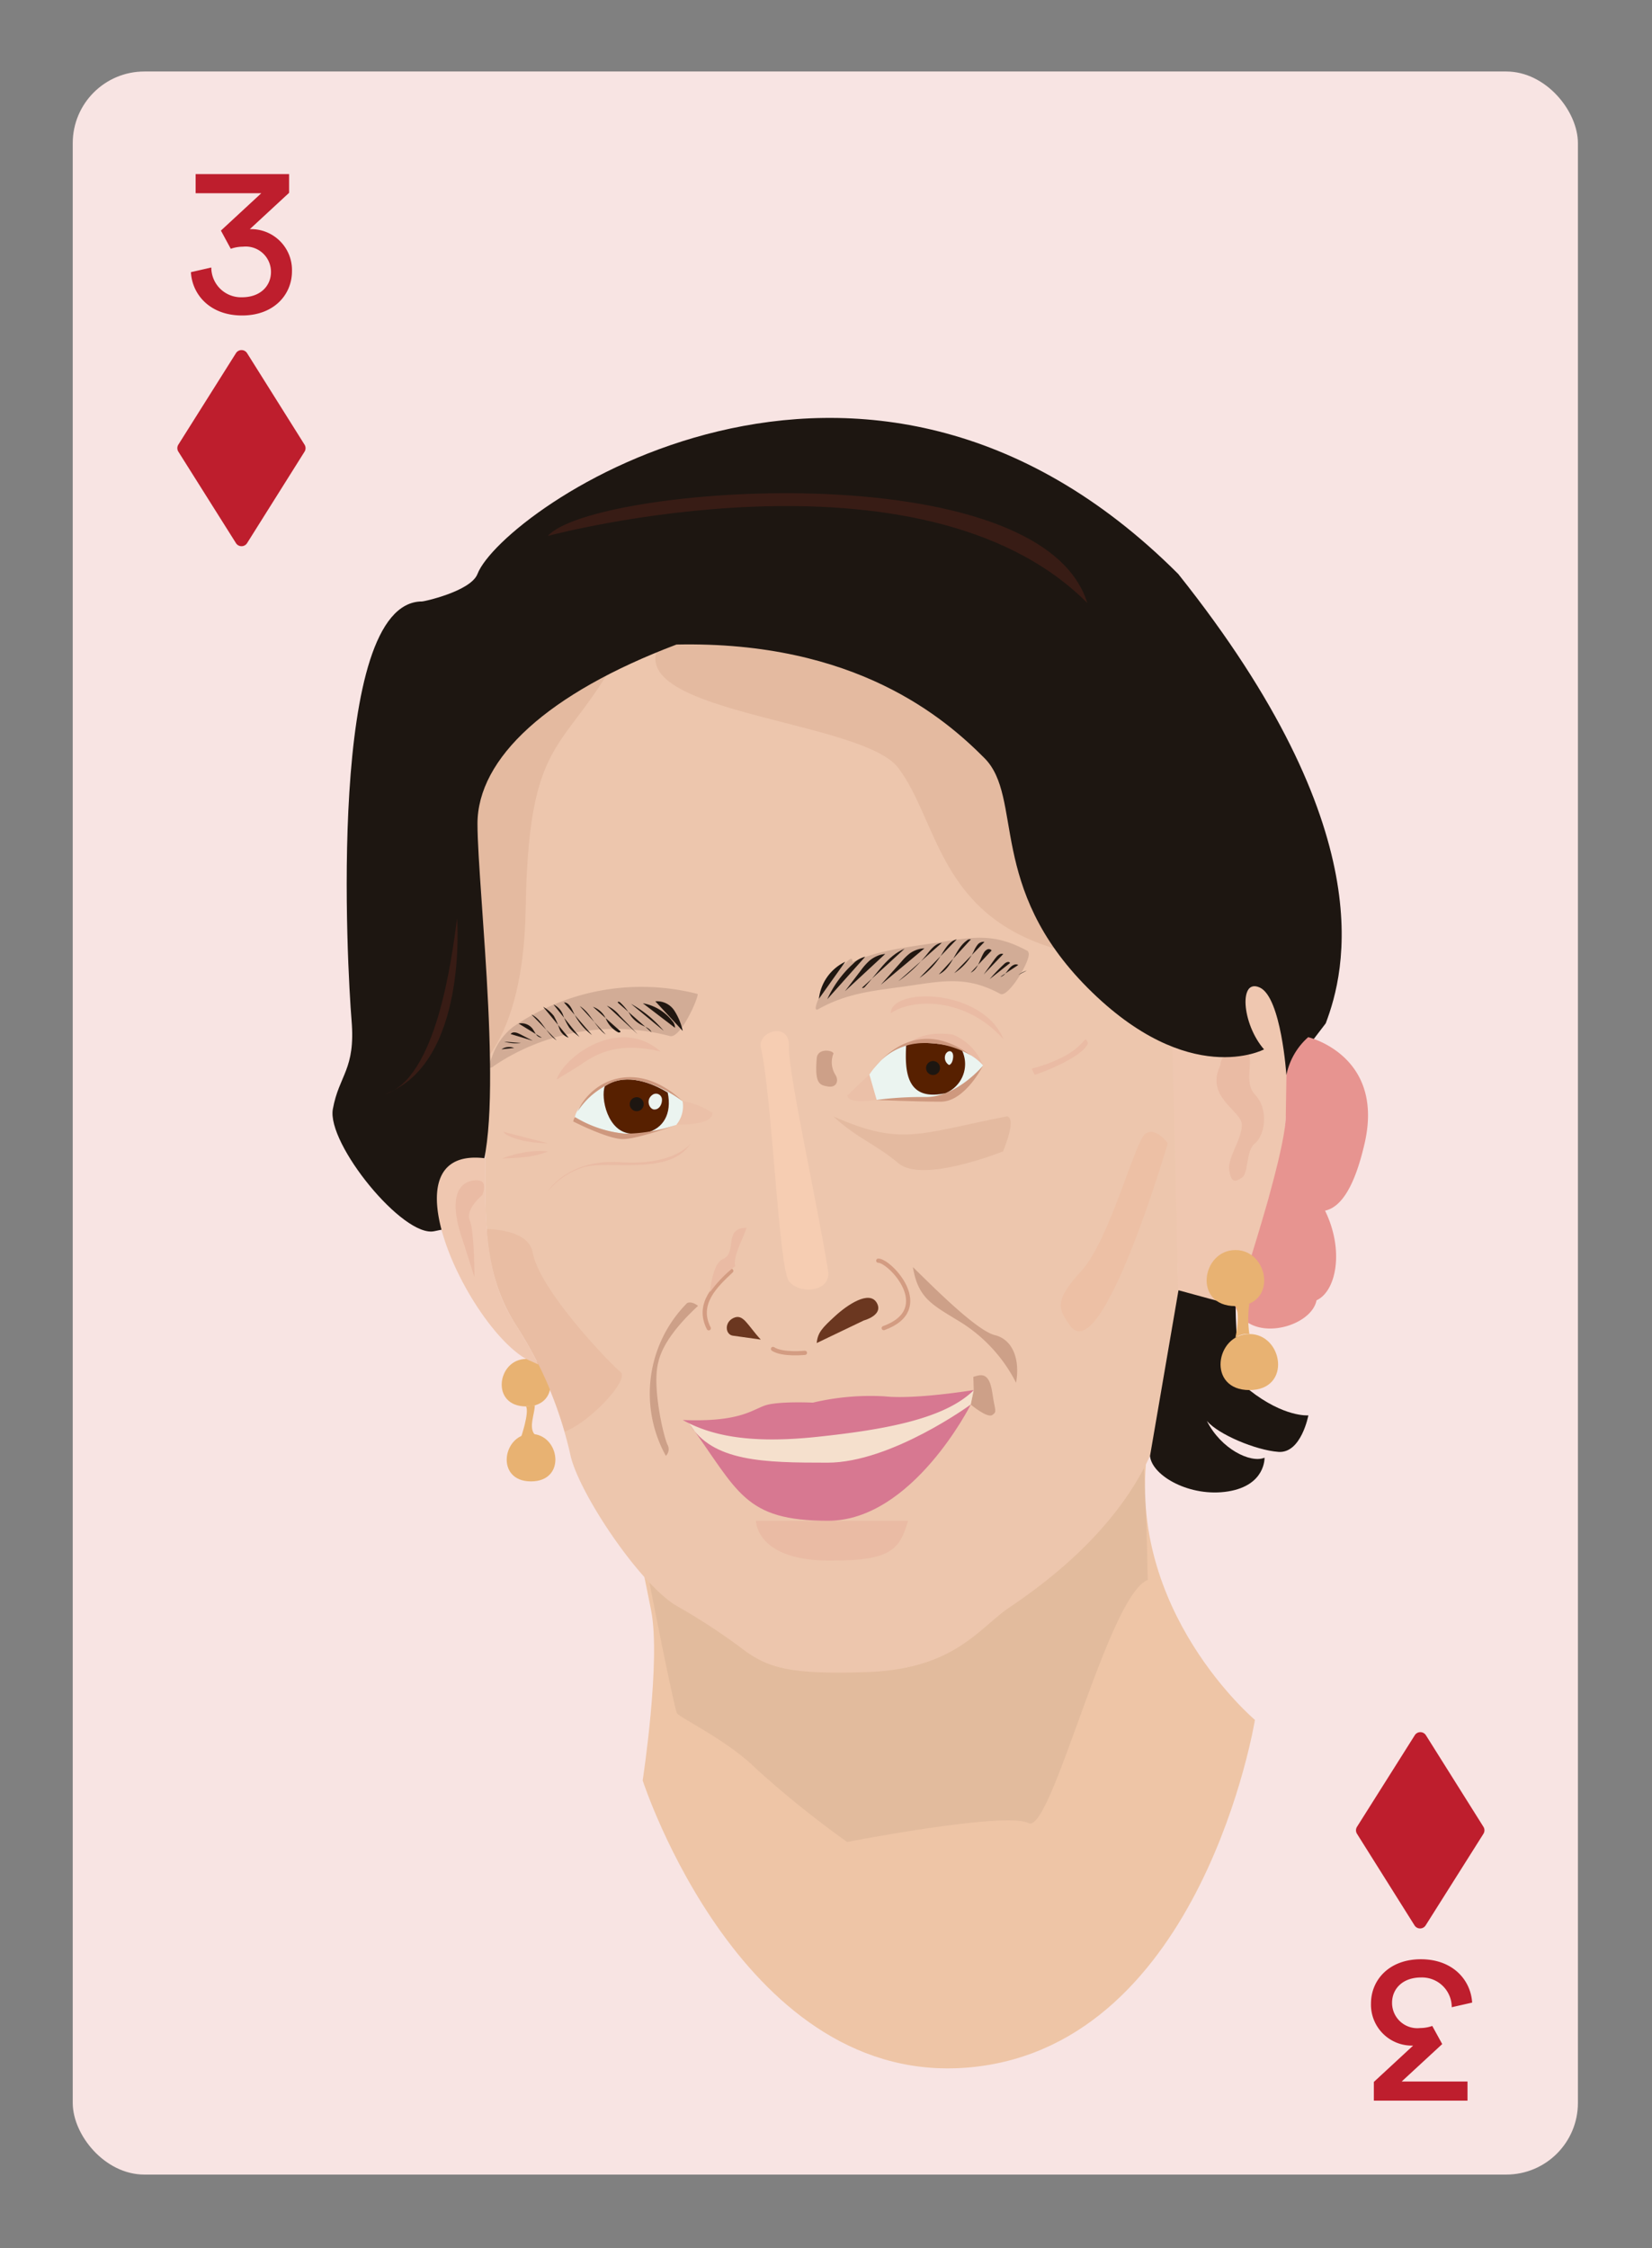 <svg id="Layer_1" data-name="Layer 1" xmlns="http://www.w3.org/2000/svg" viewBox="0 0 196 266.67"><rect x="0" y="0" width="196" height="266.67" fill="#808080" stroke="none"/><defs><style>.cls-1{fill:#f8e4e3;}.cls-2{fill:#eec5a6;}.cls-3{fill:#443123;opacity:0.07;}.cls-4{fill:#eabba4;}.cls-5{fill:#ebc0a8;}.cls-6{fill:#f5e0cd;}.cls-7{fill:#edc6ad;}.cls-8{fill:#ce987e;}.cls-9{fill:#6b3720;}.cls-10{fill:none;stroke:#d39c82;stroke-linecap:round;stroke-miterlimit:10;stroke-width:0.5px;}.cls-11{fill:#cda088;}.cls-12{fill:#ebf4f0;}.cls-13{fill:#572000;}.cls-14{fill:#e4baa0;}.cls-15{fill:#1d1611;}.cls-16{fill:#edc0a5;}.cls-17{fill:#efc7b0;}.cls-18{fill:#e8b272;}.cls-19{fill:#f6cdb2;}.cls-20{fill:#d77891;}.cls-21{fill:#e9bda3;}.cls-22{opacity:0.15;}.cls-23{fill:#381c15;}.cls-24{fill:#e79490;}.cls-25{fill:#be1e2d;}</style></defs><title>badbitchcards</title><rect class="cls-1" x="8.63" y="8.48" width="178.58" height="249.45" rx="8.5" ry="8.5"/><path class="cls-2" d="M73.73,174.2S76.07,185,77.25,191s-1,20.18-1,20.18,11.91,36.83,39.17,34S148.89,204,148.89,204s-15.31-12.89-12.76-32"/><path class="cls-3" d="M75,175.91c-.23.78,4.94,26.71,5.31,27.29s6,3.2,9.43,6.62a119.76,119.76,0,0,0,10.77,8.66s18.79-3.65,21.51-2.24,9.41-27,14.15-28.84c0,0-.18-10.62-.55-14.36S75,175.91,75,175.91Z"/><path class="cls-4" d="M104,130.46s9,1.65,12,0a10.54,10.54,0,0,0,4-3.37s-2-1.43-3.28-.7S104,130.46,104,130.46Z"/><path class="cls-4" d="M80.26,133.42c-5.34,3.75-10.37,3.87-13.72,1.83a2.36,2.36,0,0,1,1.72-2.74C70.37,132,80.26,133.42,80.26,133.42Z"/><path class="cls-5" d="M73.38,126.18c4.76,0,9.12,4,10.35,4.28s.8,1.57.8,1.57l-18,1.39S66.71,126.8,73.38,126.18Z"/><path class="cls-5" d="M100.55,129.93s-.83-2.27,1.73-4.4,4.23-5.36,8.18-5.36,9.22,4.26,9.46,6.91Z"/><polygon class="cls-6" points="115.53 164.91 115.18 166.59 99.92 176.07 84.24 172.38 82.22 169.07 105.97 167.83 115.53 164.91"/><path class="cls-7" d="M102.82,198.33c10.46-.35,13.28-5.2,17-7.71s12.4-8.71,16.62-17.94,3.3-20.18,3.3-23.35.4-21.9-.66-29.29,4.93-43.6-55.46-43.6a34.67,34.67,0,0,0-9.68,1.27C62,81.17,56.37,91.47,56.66,105.55c.36,17.46.92,25.7.92,31.84s-.35,13.62,3.48,19.54a47.51,47.51,0,0,1,6.62,15.67c1,4.53,8.36,15.5,12.71,17.94a74,74,0,0,1,8.18,5.4C91.37,197.86,93.9,198.63,102.82,198.33Z"/><path class="cls-8" d="M116.63,126.39s-2.13,4.28-5,4.28-7.68-.2-7.68-.2Z"/><path class="cls-9" d="M96.9,159.3c.11-1.25.68-1.82,2.17-3.19s4.06-3.08,4.94-1.6-1.52,2.11-1.52,2.11"/><path class="cls-9" d="M90.26,158.89c-1.61-1.74-2.06-3.09-3.22-2.57s-1,2.06,0,2.12"/><path class="cls-10" d="M91.71,160c1.11.74,3.79.46,3.79.46"/><path class="cls-10" d="M104.2,149.53c1.39,0,6.85,5.76.65,8"/><path class="cls-10" d="M86.76,150.74c-1.82,1.71-4.17,3.89-2.67,6.81"/><path class="cls-4" d="M88.57,145.63c-.39,1.26-1.66,3.45-1.34,4.55a14.66,14.66,0,0,0-3,3.1s.28-3.44,1.54-3.94C87.51,148.63,85.79,145.63,88.57,145.63Z"/><path class="cls-11" d="M108.31,150.29c2.27,2.21,7.52,7.53,9.72,8.07s3,3,2.52,5.65a18.15,18.15,0,0,0-6.91-7.39C110.49,154.7,108.91,153.9,108.31,150.29Z"/><path class="cls-11" d="M78.1,161.59c.52-2.32,2.58-4.72,4.72-6.7,0,0-.74-.61-1.3-.33A15.24,15.24,0,0,0,79,172.68a1.1,1.1,0,0,0,.19-1.33C78.76,170.49,77.33,164.53,78.1,161.59Z"/><path class="cls-11" d="M117.74,165.24c.3,2.14.6,2.16,0,2.59s-2.56-1.23-2.56-1.23l.35-1.69-.05-1.6C116.33,163.05,117.37,162.63,117.74,165.24Z"/><path class="cls-4" d="M98.87,185.1c7.11,0,7.89-1.52,8.87-4.71H89.69S89.67,185.26,98.87,185.1Z"/><path class="cls-4" d="M113.09,122.73a6.44,6.44,0,0,1,3.54,3.65L107.48,124S109.2,122.11,113.09,122.73Z"/><path class="cls-12" d="M102.28,129.05s2.1-5.34,7.21-5.34,7.15,2.67,7.15,2.67-3.08,3.74-6.8,3.74a41,41,0,0,0-5.83.34Z"/><path class="cls-13" d="M112.15,129.67a3.73,3.73,0,0,0,2-5.05c-.59-.75-5.66-1.28-6.64-.61C107.34,127.09,107.54,130.66,112.15,129.67Z"/><path class="cls-12" d="M112.21,125a1,1,0,0,0,.39,1.32s.39-.06.48-.87S112.57,124.44,112.21,125Z"/><path class="cls-12" d="M74.19,134.47a19.52,19.52,0,0,0,6.06-1.05l1.57-1.4-.85-1.4s-5.28-4.14-9-1.93-3.76,3.83-3.76,3.83A13.86,13.86,0,0,0,74.19,134.47Z"/><path class="cls-13" d="M72,128.69l-.24.15c-.52,1.33.32,5.5,3.15,5.62l.51,0,.27,0h0c.37,0,.72-.08,1.06-.13,1.91-.47,3-2.2,2.47-4.74C77.42,128.48,74.39,127.26,72,128.69Z"/><path class="cls-12" d="M77.44,129.84c-.89.59-.4,1.76.2,1.76s.9-.63.9-1.14A.71.71,0,0,0,77.44,129.84Z"/><path class="cls-14" d="M98.85,132.41c3,2.72,4.91,3.2,7.78,5.59S119,136.57,119,136.57s1.68-3.89.48-4.16C109,134.46,107,136,98.85,132.41Z"/><path class="cls-15" d="M97.16,118.47a5.54,5.54,0,0,1,3.12-4.39"/><path class="cls-15" d="M98.15,118.52a12.89,12.89,0,0,1,3.07-4.21,3,3,0,0,1,1.43-.83"/><path class="cls-15" d="M100.25,117.57l1.88-2.46a7,7,0,0,1,1.05-1.18,3.49,3.49,0,0,1,1.85-.78"/><path class="cls-15" d="M102.28,117.15c.06.1.22,0,.3-.06,1.51-1.62,2.69-3.71,4.74-4.56"/><path class="cls-15" d="M104.51,116.8,107,114a6.46,6.46,0,0,1,.91-.89,3.25,3.25,0,0,1,1.77-.63"/><path class="cls-15" d="M106.58,116.39a17,17,0,0,0,3.46-3.28c.45-.57,1-1.22,1.69-1.27"/><path class="cls-15" d="M109.09,116a8.88,8.88,0,0,0,2.49-2.58c.51-.8,1-1.78,1.93-2"/><path class="cls-15" d="M111.39,115.57c1.6-.73,1.9-3,3.3-4a.57.57,0,0,1,.5-.15"/><path class="cls-15" d="M113.21,115.43a6.53,6.53,0,0,0,2.31-2.57,3.65,3.65,0,0,1,.46-.8.9.9,0,0,1,.82-.34"/><path class="cls-15" d="M115.17,115.37c.87-.39,1.05-1.52,1.54-2.34a1,1,0,0,1,.41-.41.42.42,0,0,1,.53.12"/><path class="cls-15" d="M116.71,115.58l1.32-1.84c.25-.35.63-.74,1-.58"/><path class="cls-15" d="M117.42,116.13a24.23,24.23,0,0,1,1.75-1.82c.19-.18.56-.33.66-.08"/><path class="cls-15" d="M118.68,115.86c.45-.07.7-.53,1-.91s.74-.72,1.13-.49"/><path class="cls-15" d="M120.82,115.64a3.73,3.73,0,0,1,1-.52"/><path class="cls-15" d="M81,122.28a7.22,7.22,0,0,0-1-2.42,2.45,2.45,0,0,0-2.25-1.09"/><path class="cls-15" d="M80.08,121.91a1.14,1.14,0,0,0-.31-.8,5.68,5.68,0,0,0-3.5-2.11"/><path class="cls-15" d="M78.74,122.26a14,14,0,0,0-3.87-3.19"/><path class="cls-15" d="M77.29,122.43c-.16-.42-.65-.6-1.05-.79a3.89,3.89,0,0,1-1.38-1.12,6.73,6.73,0,0,0-1.33-1.66c-.09-.06-.27-.05-.24.05"/><path class="cls-15" d="M75.63,122.64l-2.12-2.19A4.11,4.11,0,0,0,72,119.28"/><path class="cls-15" d="M73.62,122.33c0,.12-.15.16-.27.12a3.2,3.2,0,0,1-1.45-1.58,2.64,2.64,0,0,0-1.55-1.45"/><path class="cls-15" d="M71.87,122.71c-1.26-.88-1.78-2.58-3.09-3.38"/><path class="cls-15" d="M70.23,122.76A7.1,7.1,0,0,1,68,120c-.23-.5-.54-1.11-1.09-1.1"/><path class="cls-15" d="M68.75,123l-.47-.39a4.54,4.54,0,0,1-.72-.69,7.31,7.31,0,0,1-.76-1.54,2.16,2.16,0,0,0-1.13-1.23"/><path class="cls-15" d="M67.46,123.08A1.79,1.79,0,0,1,66.36,122a8.36,8.36,0,0,0-.65-1.5,4.32,4.32,0,0,0-1.27-1.08"/><path class="cls-15" d="M66.05,123.4c-1.24-.76-1.7-2.47-3-3.07"/><path class="cls-15" d="M64.28,123.08a.86.86,0,0,1-.68-.4c-.16-.22-.27-.47-.44-.69a1.64,1.64,0,0,0-1.62-.58"/><path class="cls-15" d="M63.2,123.44l-1.53-.79c-.35-.18-.84-.34-1.09,0"/><path class="cls-15" d="M61.81,123.71a4.93,4.93,0,0,1-2-.16"/><path class="cls-15" d="M61,124.3a1.61,1.61,0,0,0-1.5.16"/><path class="cls-11" d="M96.9,125.54c-.25,3,.33,3.16,1.33,3.33s1.34-.66.88-1.39a2.81,2.81,0,0,1-.26-2.43C99.17,124.64,97,124.15,96.9,125.54Z"/><path class="cls-16" d="M126.89,157.15c3.75,5.57,11.66-21.54,11.66-21.54s-1.41-2-2.65-1.14-4.24,12.62-7.6,16.27S125.65,155.31,126.89,157.15Z"/><path class="cls-4" d="M65,135.6c-3,0-5.12-.91-5.26-1.35Z"/><path class="cls-4" d="M65,136.57c-2,.88-4.57.75-5.26.85S62.5,136.23,65,136.57Z"/><path class="cls-4" d="M68.75,126.39c2.26-1.64,4.84-2.78,9.61-1.68-4.85-4.26-11.45.61-12.31,3.33Z"/><path class="cls-4" d="M105.69,120.18c2.47-1.74,8.82-2,13.37,3.09C116.58,117.2,105.69,117.09,105.69,120.18Z"/><path class="cls-4" d="M122.76,127.49c2.6-.86,6-2.56,6.32-3.78-.61-1.43.17,1.19-6.67,3.05Z"/><path class="cls-17" d="M139.79,153c3.14,3.14,8.54,1.68,9,0s.28-7.5,2.41-12.9,1.14-15.37,2-18.2,2-7-1-7.56S147.23,122.71,139,120Z"/><path class="cls-4" d="M144.78,126.37c-1.85,3.8,2.56,5.35,2.56,7.06s-1.73,3.91-1.5,5.37.65,1.46,1.5.89.43-3.19,1.56-4.08,1.7-4,0-5.77.62-5.34-1.75-5.34S144.78,126.37,144.78,126.37Z"/><path class="cls-18" d="M63,170.08c3.41,0,4.28,5.63,0,5.63S59.62,170.08,63,170.08Z"/><path class="cls-18" d="M62.42,161.19c3.41,0,4.28,5.63,0,5.63S59,161.19,62.42,161.19Z"/><path class="cls-18" d="M63.45,166.69c0,1-.77,2.63,0,3.47,0,0-1.36-.1-1.64.34,0,0,1-2.93.61-3.67Z"/><path class="cls-5" d="M84.54,132c0,1.56-4.28,1.39-4.28,1.39a3.46,3.46,0,0,0,.72-2.8A9.86,9.86,0,0,1,84.54,132Z"/><path class="cls-5" d="M100.55,129.93c0,1.12,3.46.53,3.46.53l-.86-3S101.66,128.81,100.55,129.93Z"/><path class="cls-19" d="M90.26,124.18c1.37,6,2.11,26.18,3.35,27.79s5.05,1.28,4.64-1.24c-1.41-8.67-4.75-23.49-4.64-26.56S89.92,122.33,90.26,124.18Z"/><path class="cls-6" d="M81.75,168.83s2.25,3.34,4.5,4.66,16,2.58,16,2.58l12.91-9.48.35-1.69-17.46,2.92Z"/><path class="cls-20" d="M81,168.43c3.32,1.83,7.86,2.85,15.92,2s15.22-2.14,18.63-5.56c0,0-6.91,1.15-10.64.75a29.64,29.64,0,0,0-8.47.75s-4.13-.2-5.69.34S87.68,168.7,81,168.43Z"/><path class="cls-20" d="M81.75,168.83c5.86,8.07,6.49,11.55,16.5,11.55s16.93-13.79,16.93-13.79-9.45,6.9-17,6.9S84.51,173.39,81.75,168.83Z"/><circle class="cls-15" cx="75.54" cy="130.97" r="0.83"/><circle class="cls-15" cx="110.7" cy="126.68" r="0.83"/><path class="cls-8" d="M72,128.69c3.68-2.21,9,1.93,9,1.93-5.57-5.2-10.91-2.39-12.47,1.22A9.11,9.11,0,0,1,72,128.69Z"/><path class="cls-8" d="M109.48,123.72a10.55,10.55,0,0,1,5.76,1.5c-6.07-4.55-10.29-.16-11.64,1.61A7.4,7.4,0,0,1,109.48,123.72Z"/><path class="cls-21" d="M73.63,162.74C72.28,161.64,64,153,63.2,148.56c-.37-2-2.87-2.68-5.45-2.79a23.57,23.57,0,0,0,3.32,11.17A47.22,47.22,0,0,1,67,169.82C70.1,168.6,74.7,163.63,73.63,162.74Z"/><path class="cls-8" d="M68.26,132.52c-.17.05-.25.5-.25.5s4.1,2.09,5.88,2.09,6.36-1.69,6.36-1.69a19.52,19.52,0,0,1-6.06,1.05A13.86,13.86,0,0,1,68.26,132.52Z"/><g class="cls-22"><path class="cls-23" d="M58.57,126.45a25.68,25.68,0,0,1,20.91-3.56c1.34.34,3.58-5,3.27-5a26.79,26.79,0,0,0-21.87,3.91,7.55,7.55,0,0,0-2.42,3.32c-.12.37-.93,2.06.11,1.36Z"/></g><g class="cls-22"><path class="cls-23" d="M122,112.84c-4.07-2.24-6.52-1.71-11-1-4.27.64-7.8,1-11.65,3.14l-2.25,4.72a6.84,6.84,0,0,0,1.72-1.4c.79-.83,2.24-2.36,2.31-3.56,0-.76.17-1.55-.8-.52l-1,.76c-1,.63-3.38,5.36-2.25,4.72,3.66-2.05,7-2.21,11.05-2.81s6.77-1.06,10.55,1c1,.53,4-4.6,3.27-5Z"/></g><path class="cls-15" d="M148.23,164.88c4.14,3.26,7,3,7,3s-.85,4.53-3.55,4.33-7.13-2.07-8.49-3.67c1.66,3.32,5.18,5.05,6.84,4.36,0,0,.14,3.28-4.33,4s-9-1.82-9.26-4.19h0l3.38-19.67,6.78,1.85s0,8.77,1.66,10"/><path class="cls-14" d="M75.63,73C68,90.33,62.76,84.48,62.37,107.71s-12.42,22-12.42,22,9.85-8.79,4.33-29.56S75.63,73,75.63,73Z"/><path class="cls-14" d="M80.26,74.1c-11.79,10.43,21.64,10.76,26.33,17s4.77,17.29,18.52,21.4,21.47-14.64,21.47-14.64S94.56,61.45,80.26,74.1Z"/><path class="cls-15" d="M56.65,68.08c2.93-7.57,45.57-37.57,83.14,0,24.24,30.4,19.83,47.14,17.5,53.3l-4.67,6.11s-.61-9.17-3.14-10.35-2.15,4.3.49,7.33c0,0-8.9,4.74-20.89-7.26s-7.63-22.62-12.28-27.29S101.55,76,80.26,76.45C65,82.22,56.64,89.92,56.65,97.73s3.37,35.37,0,42.3-1.4,5.15-5.1,6-12.8-10.4-12.06-14.48,2.71-4.67,2.22-10.53-3-49.68,8.37-49.68C50.08,71.39,55.84,70.17,56.65,68.08Z"/><path class="cls-23" d="M65,63.57s44.19-11.92,64,7.95C123.43,53.52,70.24,57.61,65,63.57Z"/><path class="cls-23" d="M54.23,108.93c-.66,5-2.48,19.07-8.61,20.87C55.56,126.18,54.23,108.93,54.23,108.93Z"/><path class="cls-24" d="M151.17,140.11c2.14,2.42,4.23,3.91,6.08,3.48s3.46-2.77,4.66-8c2.38-10.43-6.7-12.57-6.7-12.57a8.14,8.14,0,0,0-2.58,4.46l-.08,4.93c-.08,4.93-6,22.51-6,22.51,1.53,4.5,9,2.62,9.65-.69,2.33-1.06,3.32-5.92,1-10.65"/><path class="cls-18" d="M146.58,148.27c4,0,5.06,6.65,0,6.65S142.55,148.27,146.58,148.27Z"/><path class="cls-18" d="M148.23,158.23c4,0,5.06,6.65,0,6.65S144.2,158.23,148.23,158.23Z"/><path class="cls-18" d="M148.23,154.62a12.46,12.46,0,0,0,0,3.61,2.35,2.35,0,0,0-1.66.44s.64-2.91,0-3.74Z"/><path class="cls-17" d="M61.07,156.93c-3.83-5.92-3.48-13.41-3.48-19.54-12.28-1.56-2.14,19.8,4.83,23.8l1.45.65A50.18,50.18,0,0,0,61.07,156.93Z"/><path class="cls-4" d="M56.65,140s-4.48-.51-1.67,7.36l1.31,4.12s0-5.43-.56-6.74,1.5-3,1.5-3S57.95,140,56.65,140Z"/><path class="cls-4" d="M81.91,135.67c-2.5,3.91-10,1.84-12.8,2.82A8.81,8.81,0,0,0,65,141.31s2.35-3.89,8.64-3.46S81.91,135.67,81.91,135.67Z"/><path class="cls-25" d="M26.21,27.35,31,22.92H23.21V20.65H34.3v2.22l-4.66,4.31a4.85,4.85,0,0,1,5,5c0,2.75-2.12,5.24-5.92,5.24s-5.92-2.47-6.07-5.14l2.42-.55a3.53,3.53,0,0,0,3.63,3.53c2.24,0,3.45-1.39,3.45-3a3,3,0,0,0-3.33-3,4.41,4.41,0,0,0-1.44.25Z"/><path class="cls-25" d="M171.11,242.45l-4.81,4.44h7.81v2.27H163v-2.22l4.66-4.31a4.85,4.85,0,0,1-5-5c0-2.75,2.12-5.24,5.92-5.24s5.92,2.47,6.08,5.14l-2.42.55a3.53,3.53,0,0,0-3.63-3.53c-2.24,0-3.45,1.39-3.45,3a3,3,0,0,0,3.33,3,4.38,4.38,0,0,0,1.44-.25Z"/><path class="cls-25" d="M36.13,52.74,29.31,41.88a.78.78,0,0,0-1.31,0L21.16,52.74a.78.78,0,0,0,0,.83L28,64.43a.78.78,0,0,0,1.31,0l6.83-10.87A.78.78,0,0,0,36.13,52.74Z"/><path class="cls-25" d="M176,216.68l-6.83-10.87a.78.78,0,0,0-1.31,0L161,216.68a.78.78,0,0,0,0,.83l6.83,10.87a.78.78,0,0,0,1.31,0L176,217.51A.78.78,0,0,0,176,216.68Z"/></svg>